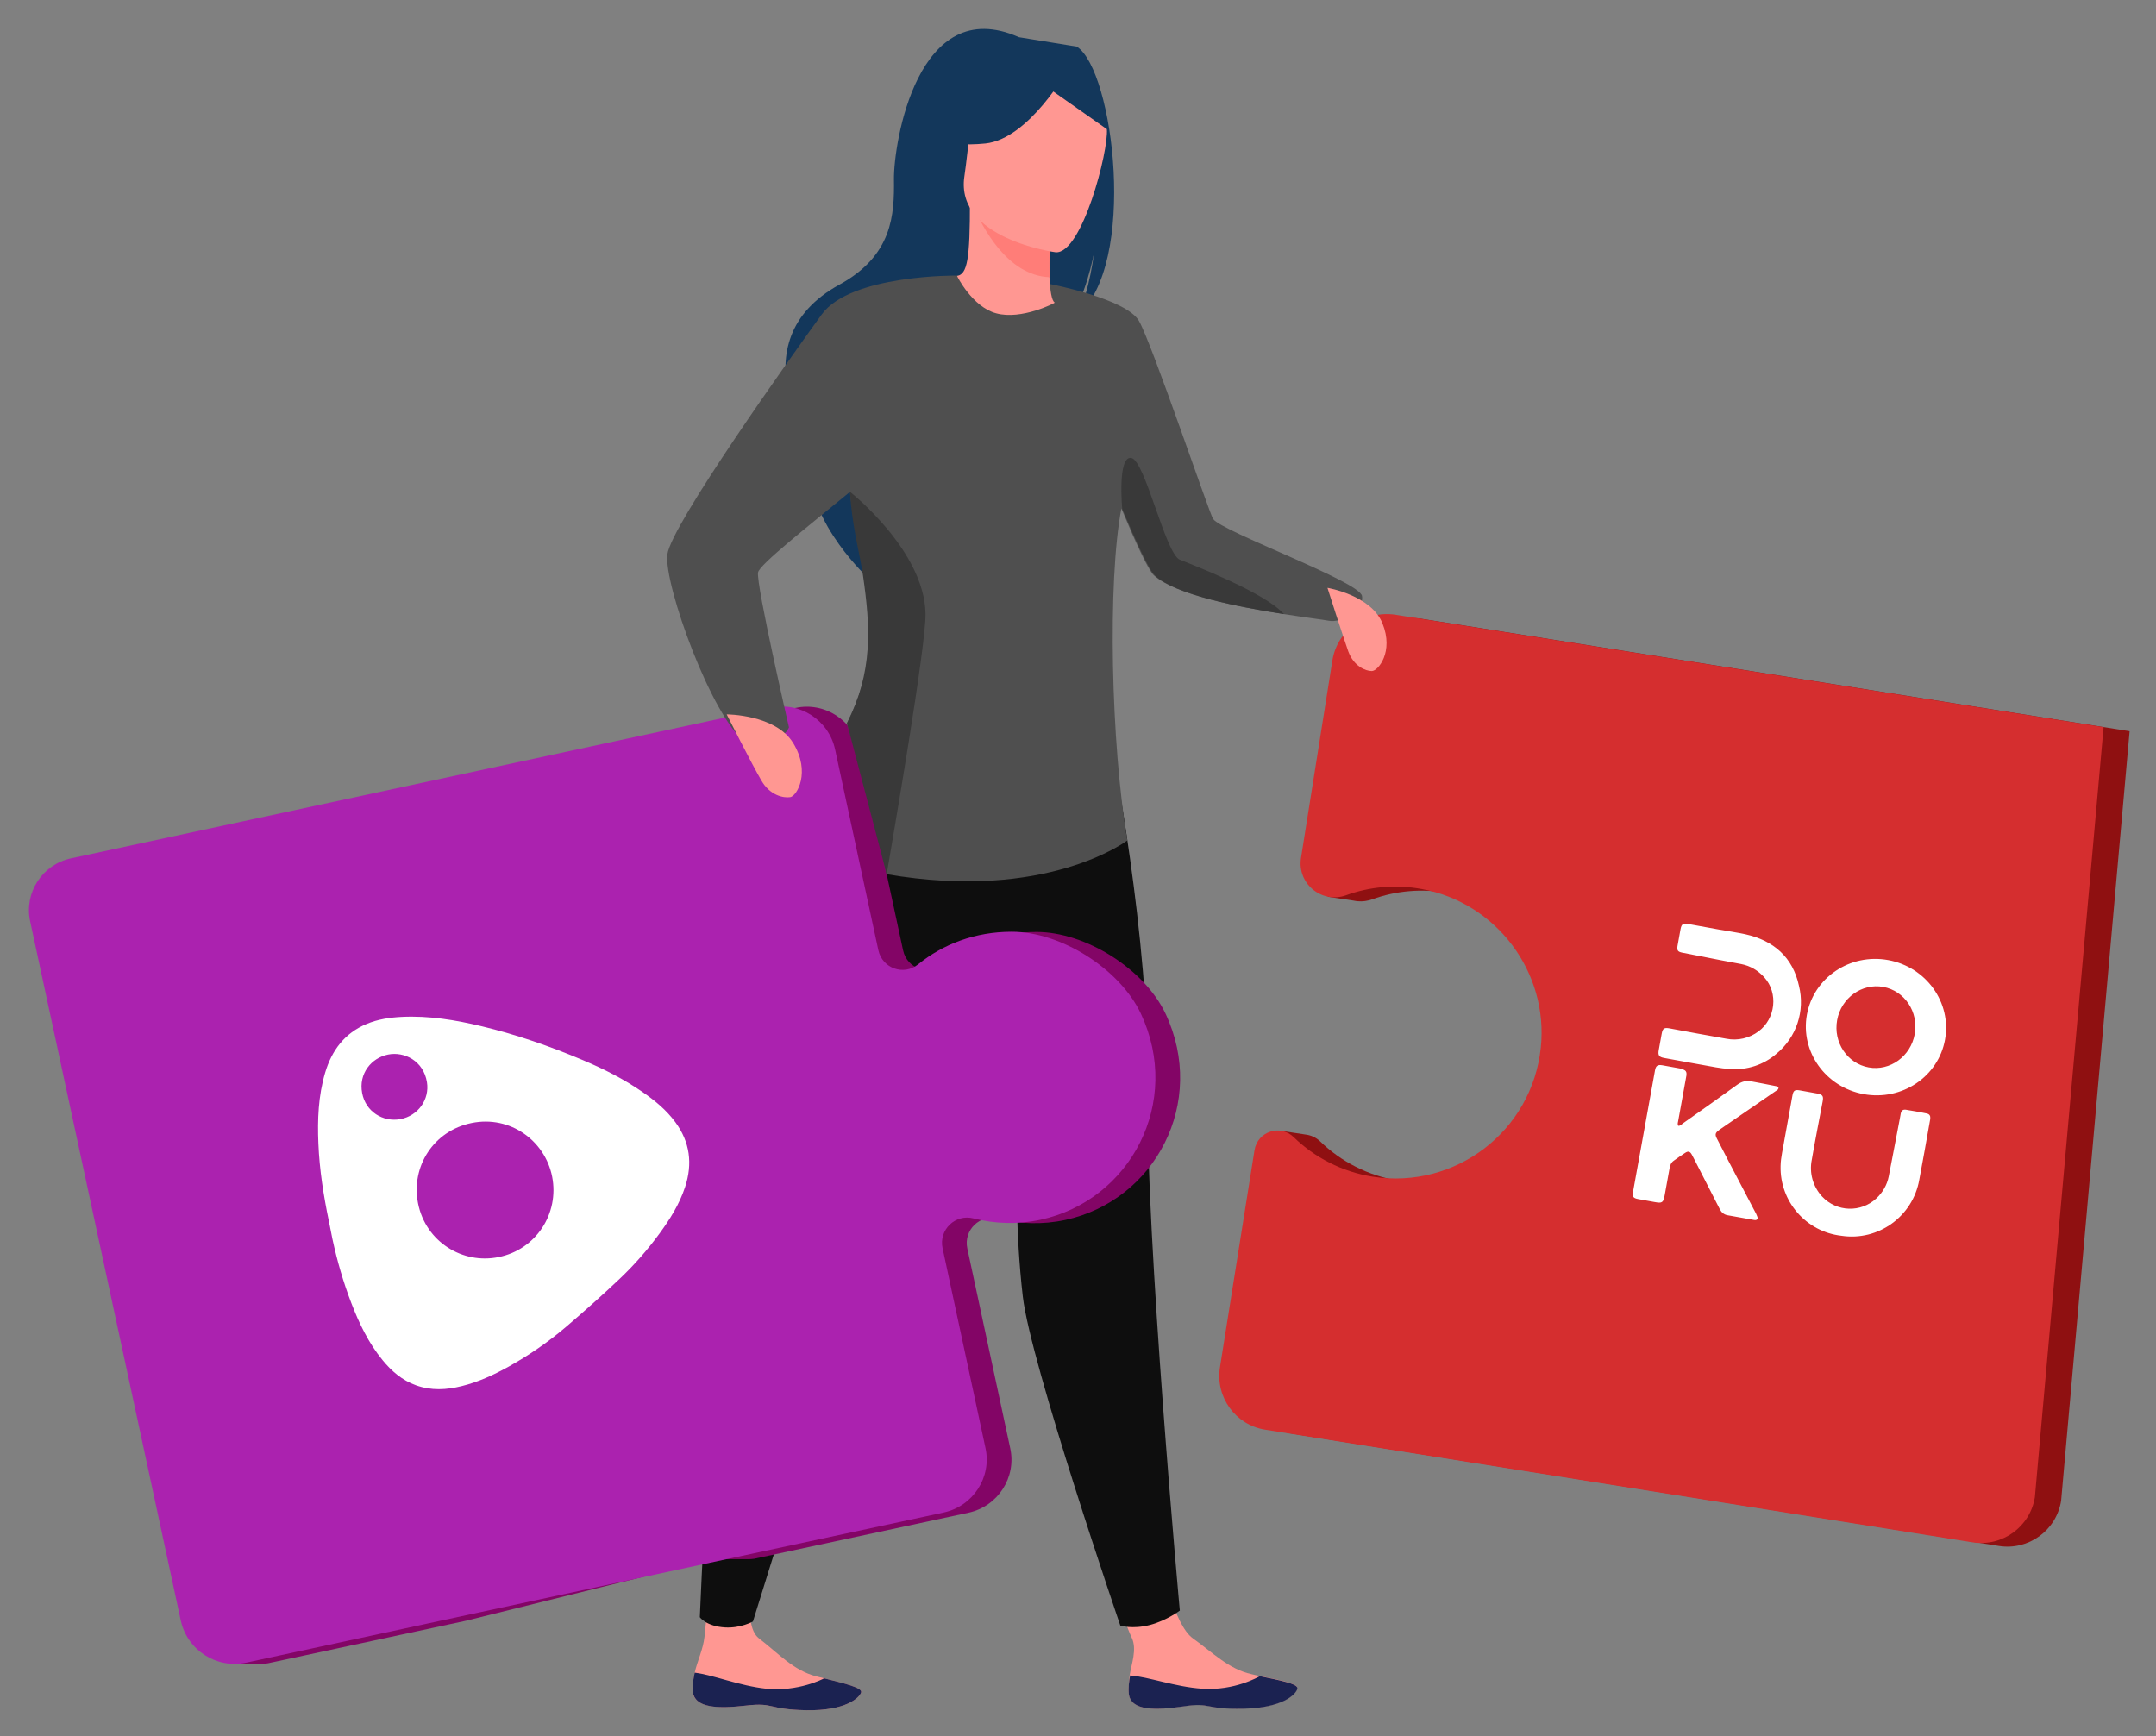 <svg width="149" height="120" viewBox="0 0 149 120" fill="none" xmlns="http://www.w3.org/2000/svg">
<rect x="0" y="0" width="149" height="120" fill="#808080" stroke="none"/>
<path d="M70.42 2.572C63.402 -0.538 61.751 9.93 61.78 12.392C61.81 14.839 61.692 17.655 58.006 19.675C50.767 23.641 56.31 31.47 56.31 31.47C55.013 35.215 59.834 39.786 59.834 39.786C59.746 37.795 68.872 25.145 73.782 22.27C75.02 20.619 75.581 17.626 75.625 17.39C75.3 19.764 74.829 21.091 74.431 21.828C78.647 18.319 76.966 4.843 74.416 3.221" fill="#13375B"/>
<path d="M147.176 50.534L98.242 42.764C96.163 42.44 94.202 43.855 93.877 45.934L91.71 59.572C91.607 60.206 91.769 61.975 91.769 61.975L93.538 62.24C93.642 62.255 93.745 62.285 93.848 62.285C94.172 62.314 94.497 62.27 94.836 62.152C96.458 61.562 98.256 61.385 100.085 61.724C105.23 62.668 108.842 67.475 108.297 72.679C107.692 78.473 102.37 82.499 96.679 81.599C94.541 81.26 92.668 80.272 91.224 78.871C90.944 78.606 90.604 78.459 90.265 78.414L88.422 78.134L86.122 94.765C85.798 96.815 87.199 98.746 89.248 99.07L138.138 106.84C140.188 107.165 142.119 105.764 142.443 103.715" fill="#8F1011"/>
<path d="M145.378 50.254L96.443 42.484C94.364 42.159 92.403 43.575 92.079 45.654L89.912 59.292C89.632 61.061 91.342 62.476 93.023 61.872C94.644 61.282 96.443 61.105 98.272 61.444C103.417 62.388 107.029 67.194 106.484 72.399C105.879 78.193 100.557 82.218 94.866 81.319C92.728 80.98 90.855 79.992 89.41 78.591C88.482 77.677 86.904 78.193 86.698 79.491L84.309 94.5C83.985 96.549 85.385 98.481 87.435 98.805L101.412 101.031L122.26 104.349L136.325 106.59C138.375 106.914 140.306 105.513 140.63 103.464" fill="#D52E2F"/>
<path d="M78.014 117.043C78.146 118.252 79.857 118.208 81.773 117.913C83.705 117.618 83.204 118.134 85.916 118.075C88.629 118.016 89.529 117.102 89.647 116.704C89.75 116.35 88.438 116.114 87.022 115.819C86.845 115.79 86.668 115.745 86.491 115.701C84.899 115.347 83.823 114.212 82.437 113.224C81.125 112.295 80.24 108.02 80.24 108.02L76.377 107.99C76.377 107.99 77.586 111.853 78.22 113.195C78.589 113.991 78.191 115.008 78.073 115.76C78.043 116.202 77.969 116.63 78.014 117.043Z" fill="#FF9792"/>
<path d="M81.788 117.928C83.719 117.633 83.218 118.149 85.931 118.09C88.643 118.031 89.543 117.117 89.661 116.719C89.764 116.365 88.452 116.129 87.036 115.834L87.022 115.864C87.022 115.864 85.311 116.866 83.07 116.704C81.242 116.586 79.355 115.879 78.102 115.79C78.028 116.203 77.969 116.63 78.013 117.058C78.146 118.252 79.856 118.208 81.788 117.928Z" fill="#1B2251"/>
<path d="M47.862 116.851C47.951 118.06 49.646 118.09 51.592 117.869C53.538 117.647 53.008 118.134 55.721 118.193C58.433 118.237 59.377 117.353 59.51 116.969C59.628 116.63 58.315 116.335 56.929 115.981C56.753 115.937 56.576 115.893 56.399 115.849C54.821 115.436 53.789 114.256 52.447 113.224C51.179 112.236 52.226 108.167 52.226 108.167L49.307 106.781C49.307 106.781 48.909 110.983 48.688 113.106C48.599 113.976 48.172 114.846 48.01 115.598C47.921 116.011 47.833 116.438 47.862 116.851Z" fill="#FF9792"/>
<path d="M51.592 117.868C53.538 117.647 53.008 118.134 55.721 118.193C58.434 118.237 59.377 117.352 59.51 116.969C59.628 116.63 58.316 116.335 56.93 115.981L56.915 116.01C56.915 116.01 55.16 116.939 52.934 116.703C51.121 116.512 49.263 115.745 48.01 115.598C47.921 116.01 47.847 116.423 47.877 116.851C47.951 118.075 49.661 118.089 51.592 117.868Z" fill="#1B2251"/>
<path d="M54.438 56.431C54.438 56.431 53.627 60.353 52.817 80.257C52.817 80.257 51.313 83.943 50.222 88.455C49.131 92.966 48.364 111.765 48.364 111.765C48.364 111.765 48.806 112.399 50.118 112.472C51.195 112.531 52.035 112.06 52.035 112.06C52.035 112.06 59.628 87.438 63.329 77.869C67.03 68.3 69.197 54.648 69.197 54.648L54.438 56.431Z" fill="#0E0E0E"/>
<path d="M63.564 58.112C63.564 58.112 64.169 62.078 70.288 81.024C70.288 81.024 70.155 85.005 70.686 89.605C71.216 94.205 77.424 112.34 77.424 112.34C77.424 112.34 78.249 112.62 79.488 112.296C80.638 111.986 81.537 111.308 81.537 111.308C81.537 111.308 79.163 85.388 79.311 75.141C79.473 64.894 76.775 51.33 76.775 51.33L63.564 58.112Z" fill="#0E0E0E"/>
<path d="M50.781 107.4L50.059 107.754H51.74C51.872 107.754 51.99 107.739 52.123 107.725L66.94 104.54C68.96 104.098 70.258 102.107 69.816 100.087L66.852 86.287C66.572 85.004 67.737 83.884 69.005 84.223C70.464 84.592 72.042 84.65 73.619 84.311C79.826 82.97 83.439 76.188 80.549 70.054C79.089 66.973 75.035 64.407 71.629 64.407C69.108 64.407 66.882 65.263 65.156 66.663C64.169 67.459 62.694 66.943 62.414 65.69L59.421 51.801C58.979 49.782 56.988 48.484 54.968 48.926L6.609 59.336C4.633 59.763 3.365 61.709 3.793 63.685L14.202 111.985C14.497 113.371 15.514 114.403 16.767 114.816L16.134 114.993H18.006H18.021C18.257 114.993 18.478 114.964 18.714 114.905L19.76 114.684L32.175 112.015" fill="#830566"/>
<path d="M50.413 107.71L65.231 104.525C67.25 104.083 68.548 102.092 68.106 100.073L65.142 86.272C64.862 84.99 66.027 83.869 67.295 84.208C68.754 84.577 70.332 84.636 71.909 84.297C78.117 82.955 81.729 76.173 78.839 70.04C77.379 66.958 73.325 64.393 69.919 64.393C67.398 64.393 65.171 65.248 63.447 66.648C62.459 67.445 60.984 66.929 60.704 65.675L57.711 51.787C57.269 49.767 55.278 48.469 53.258 48.912L4.899 59.321C2.923 59.748 1.655 61.695 2.083 63.67L12.492 111.986C12.934 114.035 14.954 115.347 17.018 114.905L30.479 112L50.413 107.71Z" fill="#AB22AF"/>
<path d="M91.828 42.897C91.533 42.838 90.221 42.675 88.54 42.41C85.473 41.923 81.183 41.083 79.738 39.756C79.355 39.402 78.44 37.412 77.497 35.141C76.538 40.169 76.774 51.345 77.91 58.083C77.91 58.083 72.351 62.329 61.264 60.412C60.158 55.222 58.522 49.988 58.522 49.988C60.306 46.391 60.512 43.383 59.996 39.771C59.804 38.429 59.067 36.586 58.802 34.522C58.772 34.345 58.758 34.168 58.743 33.991C55.824 36.395 52.462 39.034 52.388 39.565C52.255 40.449 54.526 50.269 54.526 50.269C53.966 51.566 51.518 51.286 51.518 51.286C49.218 49.649 45.857 40.375 46.122 38.311C46.388 36.262 54.747 24.541 56.782 21.739C58.787 18.968 66.085 19.041 66.247 19.041C72.056 22.521 72.572 19.631 72.572 19.631C72.572 19.631 77.806 20.634 78.706 22.167C79.605 23.715 83.556 35.436 83.837 35.864C84.426 36.734 93.966 40.184 94.128 41.186C94.29 42.189 92.683 43.074 91.828 42.897Z" fill="#4F4F4F"/>
<path d="M61.279 60.412L58.537 49.988C60.336 46.391 60.159 43.383 59.643 39.785C59.451 38.444 59.009 36.852 58.802 34.787C58.788 34.581 58.743 33.991 58.743 33.991C58.743 33.991 63.874 38.031 63.963 42.395C64.007 44.651 61.663 58.142 61.279 60.412Z" fill="#393939"/>
<path d="M72.897 20.914C72.927 20.928 70.597 22.137 68.843 21.651C67.192 21.209 66.13 19.071 66.145 19.071C66.838 18.938 67.044 17.98 67.029 13.866L67.339 13.925L72.44 14.943L72.632 14.987C72.632 14.987 72.514 16.653 72.514 18.216C72.514 18.555 72.514 18.879 72.529 19.174C72.573 20.073 72.676 20.796 72.897 20.914Z" fill="#FF9792"/>
<path d="M72.529 18.201C72.529 18.54 72.529 18.864 72.543 19.159C69.58 19.041 67.87 15.65 67.221 14.161L72.47 14.928L72.661 14.972C72.647 14.957 72.529 16.623 72.529 18.201Z" fill="#FF7D78"/>
<path d="M74.091 3.737C75.3 4.548 77.055 6.317 75.094 11.168L74.593 12.805L66.808 13.35C66.808 13.35 65.26 10.903 64.877 8.794" fill="#13375B"/>
<path d="M76.495 8.927C76.627 10.416 74.77 17.567 72.956 17.434C72.956 17.434 66.012 16.52 66.646 12.2C67.28 7.88 66.823 4.858 71.275 5.256" fill="#FF9792"/>
<path d="M91.74 40.626C91.74 40.626 94.762 41.127 95.544 43.088C96.34 45.049 95.234 46.376 94.806 46.376C94.379 46.376 93.568 46.052 93.185 45.034C92.816 44.002 91.74 40.626 91.74 40.626Z" fill="#FF9792"/>
<path d="M50.221 49.369C50.221 49.369 53.612 49.369 54.821 51.359C56.045 53.365 55.072 55.016 54.615 55.09C54.143 55.163 53.2 54.972 52.61 53.925C51.99 52.878 50.221 49.369 50.221 49.369Z" fill="#FF9792"/>
<path d="M88.732 42.44C85.621 41.953 81.286 41.113 79.826 39.786C79.428 39.432 78.514 37.441 77.556 35.171C77.556 35.171 77.217 31.514 78.175 31.647C79.133 31.78 80.534 38.267 81.537 38.68C82.451 39.048 87.419 40.95 88.732 42.44Z" fill="#393939"/>
<path d="M73.782 4.814C73.782 4.814 71.128 9.591 68.105 9.915C65.083 10.225 63.933 9.266 63.933 9.266C63.933 9.266 66.424 7.821 67.353 4.799" fill="#13375B"/>
<path d="M126.529 61.464L137.751 63.494C138.245 63.583 138.692 63.748 139.045 64.12C139.531 64.589 139.756 65.269 139.647 65.933C139.428 67.204 139.194 68.468 138.972 69.728L135.549 88.683C135.479 89.069 135.4 89.447 135.163 89.763C134.746 90.365 134.056 90.711 133.328 90.675C133.133 90.668 132.941 90.644 132.751 90.61L110.672 86.61C110.422 86.565 110.17 86.503 109.923 86.441C108.791 86.136 108.12 84.978 108.421 83.844C109.783 76.312 111.155 68.787 112.508 61.248C112.626 60.591 112.918 60.061 113.488 59.699C113.909 59.417 114.417 59.307 114.914 59.38C115.246 59.429 115.578 59.489 115.909 59.548L126.528 61.469L126.529 61.464Z" fill="#D52E2F"/>
<path d="M118.782 64.239L116.677 63.858C116.313 63.792 116.212 63.858 116.142 64.209L115.936 65.349C115.876 65.68 115.948 65.777 116.268 65.84L118.903 66.356C119.384 66.454 119.869 66.531 120.345 66.628C120.972 66.753 121.493 67.066 121.928 67.542C122.918 68.64 122.698 70.411 121.539 71.272C120.904 71.751 120.096 71.941 119.316 71.788C118.001 71.562 116.69 71.313 115.378 71.07C115.003 71.003 114.906 71.075 114.838 71.449L114.632 72.589C114.575 72.937 114.66 73.053 115.008 73.116C116.201 73.332 117.389 73.553 118.584 73.763C118.904 73.821 119.228 73.857 119.555 73.877C120.726 73.971 121.893 73.594 122.778 72.818C124.154 71.688 124.758 69.864 124.326 68.133C123.905 66.157 122.573 64.997 120.617 64.565C120.012 64.439 119.396 64.344 118.782 64.239ZM130.488 66.35C133.12 66.826 134.883 69.286 134.42 71.847C133.957 74.409 131.444 76.095 128.806 75.618C126.169 75.141 124.411 72.682 124.874 70.126C125.336 67.57 127.845 65.872 130.488 66.35ZM129.146 73.768C130.622 74.035 132.047 73.004 132.325 71.468C132.603 69.933 131.628 68.473 130.147 68.205C128.671 67.938 127.241 68.968 126.964 70.499C126.685 72.04 127.665 73.5 129.146 73.768ZM115.981 77.804C115.914 77.679 115.964 77.559 115.984 77.445L116.554 74.293C116.57 74.083 116.509 73.987 116.327 73.91C116.259 73.881 116.191 73.857 116.12 73.844L114.888 73.621C114.556 73.567 114.434 73.651 114.376 73.977L112.857 82.372C112.799 82.692 112.869 82.8 113.189 82.863L114.361 83.075C114.871 83.168 114.952 83.121 115.048 82.589L115.387 80.717C115.425 80.505 115.502 80.329 115.687 80.205C115.944 80.022 116.201 79.838 116.468 79.668C116.671 79.537 116.794 79.57 116.917 79.788C117.031 79.994 117.133 80.203 117.241 80.413L118.856 83.569C118.968 83.785 119.136 83.939 119.386 83.984L121.194 84.306C121.291 84.323 121.398 84.354 121.487 84.202C121.457 84.118 121.423 84 121.369 83.895L119.428 80.187L118.644 78.666C118.516 78.413 118.544 78.29 118.777 78.119C118.81 78.091 118.842 78.069 118.874 78.047L121.043 76.556L122.701 75.416C122.791 75.348 122.932 75.312 122.909 75.134C122.867 75.115 122.828 75.085 122.78 75.071C122.185 74.953 121.601 74.836 121.004 74.728C120.662 74.666 120.355 74.75 120.065 74.961C118.819 75.868 117.561 76.75 116.303 77.638C116.211 77.711 116.131 77.814 115.981 77.804ZM123.479 77.899L123.321 78.773C123.228 79.378 123.066 79.965 123.056 80.579C122.993 83.034 124.822 85.13 127.261 85.403C129.807 85.791 132.199 84.066 132.641 81.529C132.9 80.186 133.127 78.843 133.37 77.497L133.402 77.318C133.417 77.113 133.354 76.995 133.154 76.953C132.673 76.855 132.196 76.769 131.711 76.692C131.508 76.667 131.409 76.75 131.362 76.949L131.307 77.252C131.045 78.606 130.796 79.956 130.528 81.309C130.412 81.893 130.109 82.421 129.672 82.824C128.601 83.819 126.93 83.763 125.929 82.696C125.291 82.009 125.026 81.059 125.213 80.146C125.446 78.798 125.71 77.462 125.964 76.118C126.032 75.744 125.96 75.647 125.586 75.573L124.387 75.356C124.028 75.297 123.937 75.365 123.871 75.734L123.479 77.899Z" fill="white"/>
<path d="M40.282 73.265C38.014 72.308 35.693 71.501 33.299 70.927C31.479 70.49 29.64 70.185 27.759 70.277C26.928 70.319 26.114 70.442 25.343 70.763C23.816 71.398 22.927 72.589 22.468 74.141C21.995 75.743 21.934 77.382 22.003 79.03C22.078 80.849 22.363 82.644 22.734 84.423C22.814 84.826 22.89 85.227 22.974 85.629C23.298 87.134 23.724 88.606 24.275 90.042C24.818 91.46 25.469 92.813 26.435 93.995C27.061 94.76 27.789 95.391 28.747 95.736C29.806 96.115 30.855 96.057 31.92 95.79C33.056 95.509 34.105 95.027 35.123 94.463C36.539 93.675 37.874 92.76 39.106 91.71C40.37 90.631 41.613 89.525 42.822 88.382C43.832 87.427 44.749 86.378 45.573 85.254C46.302 84.258 46.957 83.219 47.346 82.034C47.875 80.425 47.684 78.922 46.668 77.548C46.05 76.708 45.255 76.055 44.404 75.468C43.11 74.572 41.72 73.871 40.282 73.265ZM25.029 75.549C24.768 74.187 25.675 73.109 26.818 72.88C27.931 72.655 29.264 73.305 29.506 74.787C29.698 75.984 28.895 77.115 27.67 77.344C26.457 77.567 25.27 76.817 25.029 75.549ZM34.47 86.873C31.973 87.398 29.412 85.816 28.889 83.155C28.392 80.625 29.958 78.141 32.602 77.61C35.256 77.072 37.665 78.832 38.157 81.313C38.666 83.883 37.025 86.362 34.47 86.873Z" fill="white"/>
</svg>
